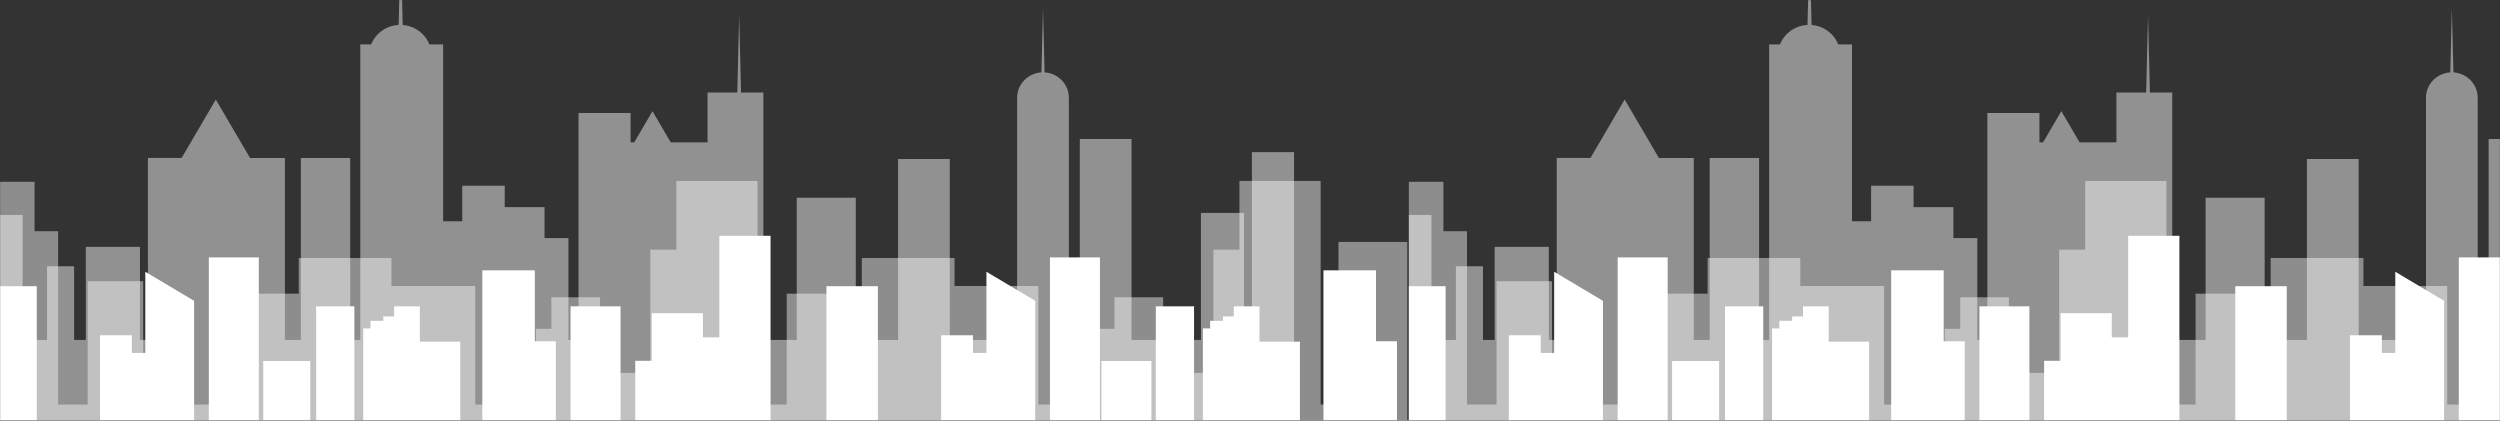 <?xml version="1.0" encoding="UTF-8"?>
<svg width="1920px" height="323px" viewBox="0 0 1920 323" version="1.1" xmlns="http://www.w3.org/2000/svg" xmlns:xlink="http://www.w3.org/1999/xlink">
    <rect x="0" y="0" width="1920" height="323" fill="#333333" stroke="none"/>
    <!-- Generator: sketchtool 50.2 (55047) - http://www.bohemiancoding.com/sketch -->
    <title>7E7E7C51-1518-4192-B96F-83B7D64CE2EE</title>
    <desc>Created with sketchtool.</desc>
    <defs>
        <rect id="path-1" x="0" y="0" width="1920" height="323"></rect>
    </defs>
    <g id="Symbols" stroke="none" stroke-width="1" fill="none" fill-rule="evenodd">
        <g id="header-/-parts-/-blue" transform="translate(4, 1)">
            <g id="town" transform="translate(-4, -1)">
                <mask id="mask-2" fill="white">
                    <use xlink:href="#path-1"></use>
                </mask>
                <g id="Mask"></g>
                <g id="vector" mask="url(#mask-2)" fill="#FFFFFF" fill-rule="nonzero">
                    <g transform="translate(0, -45)">
                        <path d="M3156.827,161.861 L3156.827,369.406 L2163,369.406 L2163,210.052 L2180.363,210.052 L2180.363,306.069 L2199.123,306.069 L2199.123,249.517 L2219.916,249.517 L2219.916,306.069 L2228.894,306.069 L2228.894,234.569 L2270.485,234.569 L2270.485,306.069 L2276.602,306.069 L2276.602,166.318 L2302.469,166.318 L2328.748,121.459 L2355.049,166.324 L2381.806,166.324 L2381.806,306.069 L2394.039,306.069 L2394.039,166.324 L2431.964,166.324 L2431.964,306.069 L2439.708,306.069 L2439.708,79.109 L2448.049,79.109 C2451.471,70.495 2459.727,64.641 2469.152,64.145 L2470.717,0.113 L2472.289,64.173 C2481.473,64.898 2489.426,70.699 2492.766,79.109 L2503.326,79.109 L2503.326,214.95 L2518.003,214.95 L2518.003,187.647 L2550.629,187.647 L2550.629,204.095 L2581.21,204.095 L2581.21,227.813 L2599.559,227.813 L2599.559,306.058 L2607.297,306.058 L2607.297,131.762 L2647.284,131.762 L2647.284,154.294 L2650.1,154.294 L2664.107,130.378 L2678.119,154.294 L2706.397,154.294 L2706.397,116.086 L2729.246,116.086 L2730.699,56.66 L2732.123,116.086 L2749.284,116.086 L2749.284,306.075 L2774.898,306.075 L2774.898,196.864 L2820.246,196.864 L2820.246,306.075 L2852.714,306.075 L2852.714,167.129 L2892.442,167.129 L2892.442,306.075 L2944.149,306.075 L2944.149,120.107 C2944.122,109.791 2952.3,101.238 2962.813,100.587 L2964.024,51.172 L2965.235,100.587 C2975.743,101.243 2983.915,109.795 2983.888,120.107 L2983.888,306.075 L2992.279,306.075 L2992.279,151.74 L3032.007,151.74 L3032.007,306.075 L3085.319,306.075 L3085.319,208.524 L3118.423,208.524 L3118.423,306.075 L3124.466,306.075 L3124.466,161.861 L3156.827,161.861 Z M2075.827,161.861 L2075.827,369.406 L1082,369.406 L1082,210.052 L1099.363,210.052 L1099.363,306.069 L1118.123,306.069 L1118.123,249.517 L1138.916,249.517 L1138.916,306.069 L1147.894,306.069 L1147.894,234.569 L1189.485,234.569 L1189.485,306.069 L1195.602,306.069 L1195.602,166.318 L1221.469,166.318 L1247.748,121.459 L1274.049,166.324 L1300.806,166.324 L1300.806,306.069 L1313.039,306.069 L1313.039,166.324 L1350.964,166.324 L1350.964,306.069 L1358.708,306.069 L1358.708,79.109 L1367.049,79.109 C1370.471,70.495 1378.727,64.641 1388.152,64.145 L1389.717,0.113 L1391.289,64.173 C1400.473,64.898 1408.426,70.699 1411.766,79.109 L1422.326,79.109 L1422.326,214.95 L1437.003,214.95 L1437.003,187.647 L1469.629,187.647 L1469.629,204.095 L1500.21,204.095 L1500.21,227.813 L1518.559,227.813 L1518.559,306.058 L1526.297,306.058 L1526.297,131.762 L1566.284,131.762 L1566.284,154.294 L1569.1,154.294 L1583.107,130.378 L1597.119,154.294 L1625.397,154.294 L1625.397,116.086 L1648.246,116.086 L1649.699,56.66 L1651.123,116.086 L1668.284,116.086 L1668.284,306.075 L1693.898,306.075 L1693.898,196.864 L1739.246,196.864 L1739.246,306.075 L1771.714,306.075 L1771.714,167.129 L1811.442,167.129 L1811.442,306.075 L1863.149,306.075 L1863.149,120.107 C1863.122,109.791 1871.3,101.238 1881.813,100.587 L1883.024,51.172 L1884.235,100.587 C1894.743,101.243 1902.915,109.795 1902.888,120.107 L1902.888,306.075 L1911.279,306.075 L1911.279,151.74 L1951.007,151.74 L1951.007,306.075 L2004.319,306.075 L2004.319,208.524 L2037.423,208.524 L2037.423,306.075 L2043.466,306.075 L2043.466,161.861 L2075.827,161.861 Z M993.827,161.861 L993.827,369.406 L0,369.406 L0,210.052 L17.363,210.052 L17.363,306.069 L36.123,306.069 L36.123,249.517 L56.916,249.517 L56.916,306.069 L65.894,306.069 L65.894,234.569 L107.485,234.569 L107.485,306.069 L113.602,306.069 L113.602,166.318 L139.469,166.318 L165.748,121.459 L192.049,166.324 L218.806,166.324 L218.806,306.069 L231.039,306.069 L231.039,166.324 L268.964,166.324 L268.964,306.069 L276.708,306.069 L276.708,79.109 L285.049,79.109 C288.471,70.495 296.727,64.641 306.152,64.145 L307.717,0.113 L309.289,64.173 C318.473,64.898 326.426,70.699 329.766,79.109 L340.326,79.109 L340.326,214.95 L355.003,214.95 L355.003,187.647 L387.629,187.647 L387.629,204.095 L418.21,204.095 L418.21,227.813 L436.559,227.813 L436.559,306.058 L444.297,306.058 L444.297,131.762 L484.284,131.762 L484.284,154.294 L487.1,154.294 L501.107,130.378 L515.119,154.294 L543.397,154.294 L543.397,116.086 L566.246,116.086 L567.699,56.66 L569.123,116.086 L586.284,116.086 L586.284,306.075 L611.898,306.075 L611.898,196.864 L657.246,196.864 L657.246,306.075 L689.714,306.075 L689.714,167.129 L729.442,167.129 L729.442,306.075 L781.149,306.075 L781.149,120.107 C781.122,109.791 789.3,101.238 799.813,100.587 L801.024,51.172 L802.235,100.587 C812.743,101.243 820.915,109.795 820.888,120.107 L820.888,306.075 L829.279,306.075 L829.279,151.74 L869.007,151.74 L869.007,306.075 L922.319,306.075 L922.319,208.524 L955.423,208.524 L955.423,306.075 L961.466,306.075 L961.466,161.861 L993.827,161.861 Z" id="back" opacity="0.46"></path>
                        <path d="M3243.787,230.791 L3243.787,370.808 L2163,370.808 L2163,184.626 L2189.53,184.626 L2189.53,222.564 L2207.644,222.564 L2207.644,355.703 L2230.347,355.703 L2230.347,260.963 L2272.959,260.963 L2272.959,355.703 L2334.755,355.703 L2334.755,270.562 L2392.436,270.562 L2392.436,243.135 L2463.65,243.135 L2463.65,264.624 L2528.008,264.624 L2528.008,355.703 L2574.543,355.703 L2574.543,297.534 L2586.46,297.534 L2586.46,273.307 L2623.832,273.307 L2623.832,331.361 L2662.448,331.361 L2662.448,236.735 L2682.436,236.735 L2682.436,183.95 L2744.812,183.95 L2744.812,355.703 L2767.205,355.703 L2767.205,270.562 L2824.886,270.562 L2824.886,243.135 L2896.1,243.135 L2896.1,264.624 L2960.458,264.624 L2960.458,355.703 L3006.999,355.703 L3006.999,297.534 L3018.916,297.534 L3018.916,273.307 L3056.282,273.307 L3056.282,331.361 L3094.897,331.361 L3094.897,236.735 L3114.892,236.735 L3114.892,183.95 L3177.262,183.95 L3177.262,355.703 L3190.93,355.703 L3190.93,230.791 L3243.787,230.791 Z M2162.787,230.791 L2162.787,370.808 L1082,370.808 L1082,184.626 L1108.53,184.626 L1108.53,222.564 L1126.644,222.564 L1126.644,355.703 L1149.347,355.703 L1149.347,260.963 L1191.959,260.963 L1191.959,355.703 L1253.755,355.703 L1253.755,270.562 L1311.436,270.562 L1311.436,243.135 L1382.65,243.135 L1382.65,264.624 L1447.008,264.624 L1447.008,355.703 L1493.543,355.703 L1493.543,297.534 L1505.46,297.534 L1505.46,273.307 L1542.832,273.307 L1542.832,331.361 L1581.448,331.361 L1581.448,236.735 L1601.436,236.735 L1601.436,183.95 L1663.812,183.95 L1663.812,355.703 L1686.205,355.703 L1686.205,270.562 L1743.886,270.562 L1743.886,243.135 L1815.1,243.135 L1815.1,264.624 L1879.458,264.624 L1879.458,355.703 L1925.999,355.703 L1925.999,297.534 L1937.916,297.534 L1937.916,273.307 L1975.282,273.307 L1975.282,331.361 L2013.897,331.361 L2013.897,236.735 L2033.892,236.735 L2033.892,183.95 L2096.262,183.95 L2096.262,355.703 L2109.93,355.703 L2109.93,230.791 L2162.787,230.791 Z M1080.787,230.791 L1080.787,370.808 L0,370.808 L0,184.626 L26.53,184.626 L26.53,222.564 L44.644,222.564 L44.644,355.703 L67.347,355.703 L67.347,260.963 L109.959,260.963 L109.959,355.703 L171.755,355.703 L171.755,270.562 L229.436,270.562 L229.436,243.135 L300.65,243.135 L300.65,264.624 L365.008,264.624 L365.008,355.703 L411.543,355.703 L411.543,297.534 L423.46,297.534 L423.46,273.307 L460.832,273.307 L460.832,331.361 L499.448,331.361 L499.448,236.735 L519.436,236.735 L519.436,183.95 L581.812,183.95 L581.812,355.703 L604.205,355.703 L604.205,270.562 L661.886,270.562 L661.886,243.135 L733.1,243.135 L733.1,264.624 L797.458,264.624 L797.458,355.703 L843.999,355.703 L843.999,297.534 L855.916,297.534 L855.916,273.307 L893.282,273.307 L893.282,331.361 L931.897,331.361 L931.897,236.735 L951.892,236.735 L951.892,183.95 L1014.262,183.95 L1014.262,355.703 L1027.93,355.703 L1027.93,230.791 L1080.787,230.791 Z" id="middle" opacity="0.441"></path>
                        <path d="M2601.187,280.258 L2639.585,280.258 L2639.585,368.711 L2601.187,368.711 L2601.187,280.258 Z M2797.694,264.778 L2837.221,264.778 L2837.221,368.711 L2797.694,368.711 L2797.694,264.778 Z M2663.512,285.547 L2702.843,285.547 L2702.843,304.075 L2715.448,304.075 L2715.448,226.08 L2754.779,226.08 L2754.779,368.711 L2650.879,368.711 L2650.879,322.11 L2663.512,322.11 L2663.512,285.547 Z M2910.262,316.037 L2920.582,316.037 L2920.582,253.722 L2958.062,276.031 L2958.062,368.711 L2885.783,368.711 L2885.783,302.465 L2910.262,302.465 L2910.262,316.037 Z M2447.513,291.399 L2457.367,291.399 L2457.367,288.011 L2465.716,288.011 L2465.716,280.258 L2485.422,280.258 L2485.422,307.385 L2516.486,307.385 L2516.486,368.711 L2441.949,368.711 L2441.949,297.211 L2447.513,297.211 L2447.513,291.399 Z M2405.81,280.258 L2435.173,280.258 L2435.173,368.711 L2405.81,368.711 L2405.81,280.258 Z M2573.761,307.109 L2589.894,307.109 L2589.894,368.711 L2533.427,368.711 L2533.427,252.616 L2573.761,252.616 L2573.761,307.109 Z M2969.355,242.665 L3007.753,242.665 L3007.753,368.711 L2969.355,368.711 L2969.355,242.665 Z M3219.749,307.109 L3235.882,307.109 L3235.882,368.711 L3179.414,368.711 L3179.414,252.616 L3219.749,252.616 L3219.749,307.109 Z M2365.153,322.273 L2401.293,322.273 L2401.293,368.711 L2365.153,368.711 L2365.153,322.273 Z M3008.883,322.273 L3047.28,322.273 L3047.28,368.711 L3008.883,368.711 L3008.883,322.273 Z M3092.377,291.399 L3102.229,291.399 L3102.229,288.011 L3110.572,288.011 L3110.572,280.258 L3130.277,280.258 L3130.277,307.385 L3161.345,307.385 L3161.345,368.711 L3086.808,368.711 L3086.808,297.211 L3092.377,297.211 L3092.377,291.399 Z M3050.668,280.258 L3080.032,280.258 L3080.032,368.711 L3050.668,368.711 L3050.668,280.258 Z M2323.368,242.665 L2361.765,242.665 L2361.765,368.711 L2323.368,368.711 L2323.368,242.665 Z M2163,264.778 L2191.234,264.778 L2191.234,368.711 L2163,368.711 L2163,264.778 Z M2264.275,316.037 L2274.6,316.037 L2274.6,253.722 L2312.074,276.031 L2312.068,368.711 L2239.796,368.711 L2239.796,302.465 L2264.275,302.465 L2264.275,316.037 Z M1520.187,280.258 L1558.585,280.258 L1558.585,368.711 L1520.187,368.711 L1520.187,280.258 Z M1716.694,264.778 L1756.221,264.778 L1756.221,368.711 L1716.694,368.711 L1716.694,264.778 Z M1582.512,285.547 L1621.843,285.547 L1621.843,304.075 L1634.448,304.075 L1634.448,226.08 L1673.779,226.08 L1673.779,368.711 L1569.879,368.711 L1569.879,322.11 L1582.512,322.11 L1582.512,285.547 Z M1829.262,316.037 L1839.582,316.037 L1839.582,253.722 L1877.062,276.031 L1877.062,368.711 L1804.783,368.711 L1804.783,302.465 L1829.262,302.465 L1829.262,316.037 Z M1366.513,291.399 L1376.367,291.399 L1376.367,288.011 L1384.716,288.011 L1384.716,280.258 L1404.422,280.258 L1404.422,307.385 L1435.486,307.385 L1435.486,368.711 L1360.949,368.711 L1360.949,297.211 L1366.513,297.211 L1366.513,291.399 Z M1324.81,280.258 L1354.173,280.258 L1354.173,368.711 L1324.81,368.711 L1324.81,280.258 Z M1492.761,307.109 L1508.894,307.109 L1508.894,368.711 L1452.427,368.711 L1452.427,252.616 L1492.761,252.616 L1492.761,307.109 Z M1888.355,242.665 L1926.753,242.665 L1926.753,368.711 L1888.355,368.711 L1888.355,242.665 Z M2138.749,307.109 L2154.882,307.109 L2154.882,368.711 L2098.414,368.711 L2098.414,252.616 L2138.749,252.616 L2138.749,307.109 Z M1284.153,322.273 L1320.293,322.273 L1320.293,368.711 L1284.153,368.711 L1284.153,322.273 Z M1927.883,322.273 L1966.28,322.273 L1966.28,368.711 L1927.883,368.711 L1927.883,322.273 Z M2011.377,291.399 L2021.229,291.399 L2021.229,288.011 L2029.572,288.011 L2029.572,280.258 L2049.277,280.258 L2049.277,307.385 L2080.345,307.385 L2080.345,368.711 L2005.808,368.711 L2005.808,297.211 L2011.377,297.211 L2011.377,291.399 Z M1969.668,280.258 L1999.032,280.258 L1999.032,368.711 L1969.668,368.711 L1969.668,280.258 Z M1242.368,242.665 L1280.765,242.665 L1280.765,368.711 L1242.368,368.711 L1242.368,242.665 Z M1082,264.778 L1110.234,264.778 L1110.234,368.711 L1082,368.711 L1082,264.778 Z M1183.275,316.037 L1193.6,316.037 L1193.6,253.722 L1231.074,276.031 L1231.069,368.711 L1158.796,368.711 L1158.796,302.465 L1183.275,302.465 L1183.275,316.037 Z M438.187,280.258 L476.585,280.258 L476.585,368.711 L438.187,368.711 L438.187,280.258 Z M634.694,264.778 L674.221,264.778 L674.221,368.711 L634.694,368.711 L634.694,264.778 Z M500.512,285.547 L539.843,285.547 L539.843,304.075 L552.448,304.075 L552.448,226.08 L591.779,226.08 L591.779,368.711 L487.879,368.711 L487.879,322.11 L500.512,322.11 L500.512,285.547 Z M747.262,316.037 L757.582,316.037 L757.582,253.722 L795.062,276.031 L795.062,368.711 L722.783,368.711 L722.783,302.465 L747.262,302.465 L747.262,316.037 Z M284.513,291.399 L294.367,291.399 L294.367,288.011 L302.716,288.011 L302.716,280.258 L322.422,280.258 L322.422,307.385 L353.486,307.385 L353.486,368.711 L278.949,368.711 L278.949,297.211 L284.513,297.211 L284.513,291.399 Z M242.81,280.258 L272.173,280.258 L272.173,368.711 L242.81,368.711 L242.81,280.258 Z M410.761,307.109 L426.894,307.109 L426.894,368.711 L370.427,368.711 L370.427,252.616 L410.761,252.616 L410.761,307.109 Z M806.355,242.665 L844.753,242.665 L844.753,368.711 L806.355,368.711 L806.355,242.665 Z M1056.749,307.109 L1072.882,307.109 L1072.882,368.711 L1016.414,368.711 L1016.414,252.616 L1056.749,252.616 L1056.749,307.109 Z M202.154,322.273 L238.293,322.273 L238.293,368.711 L202.154,368.711 L202.154,322.273 Z M845.883,322.273 L884.28,322.273 L884.28,368.711 L845.883,368.711 L845.883,322.273 Z M929.377,291.399 L939.229,291.399 L939.229,288.011 L947.572,288.011 L947.572,280.258 L967.277,280.258 L967.277,307.385 L998.345,307.385 L998.345,368.711 L923.808,368.711 L923.808,297.211 L929.377,297.211 L929.377,291.399 Z M887.668,280.258 L917.032,280.258 L917.032,368.711 L887.668,368.711 L887.668,280.258 Z M160.368,242.665 L198.765,242.665 L198.765,368.711 L160.368,368.711 L160.368,242.665 Z M0,264.778 L28.234,264.778 L28.234,368.711 L0,368.711 L0,264.778 Z M101.275,316.037 L111.6,316.037 L111.6,253.722 L149.074,276.031 L149.068,368.711 L76.796,368.711 L76.796,302.465 L101.275,302.465 L101.275,316.037 Z" id="front"></path>
                    </g>
                </g>
            </g>
        </g>
    </g>
</svg>